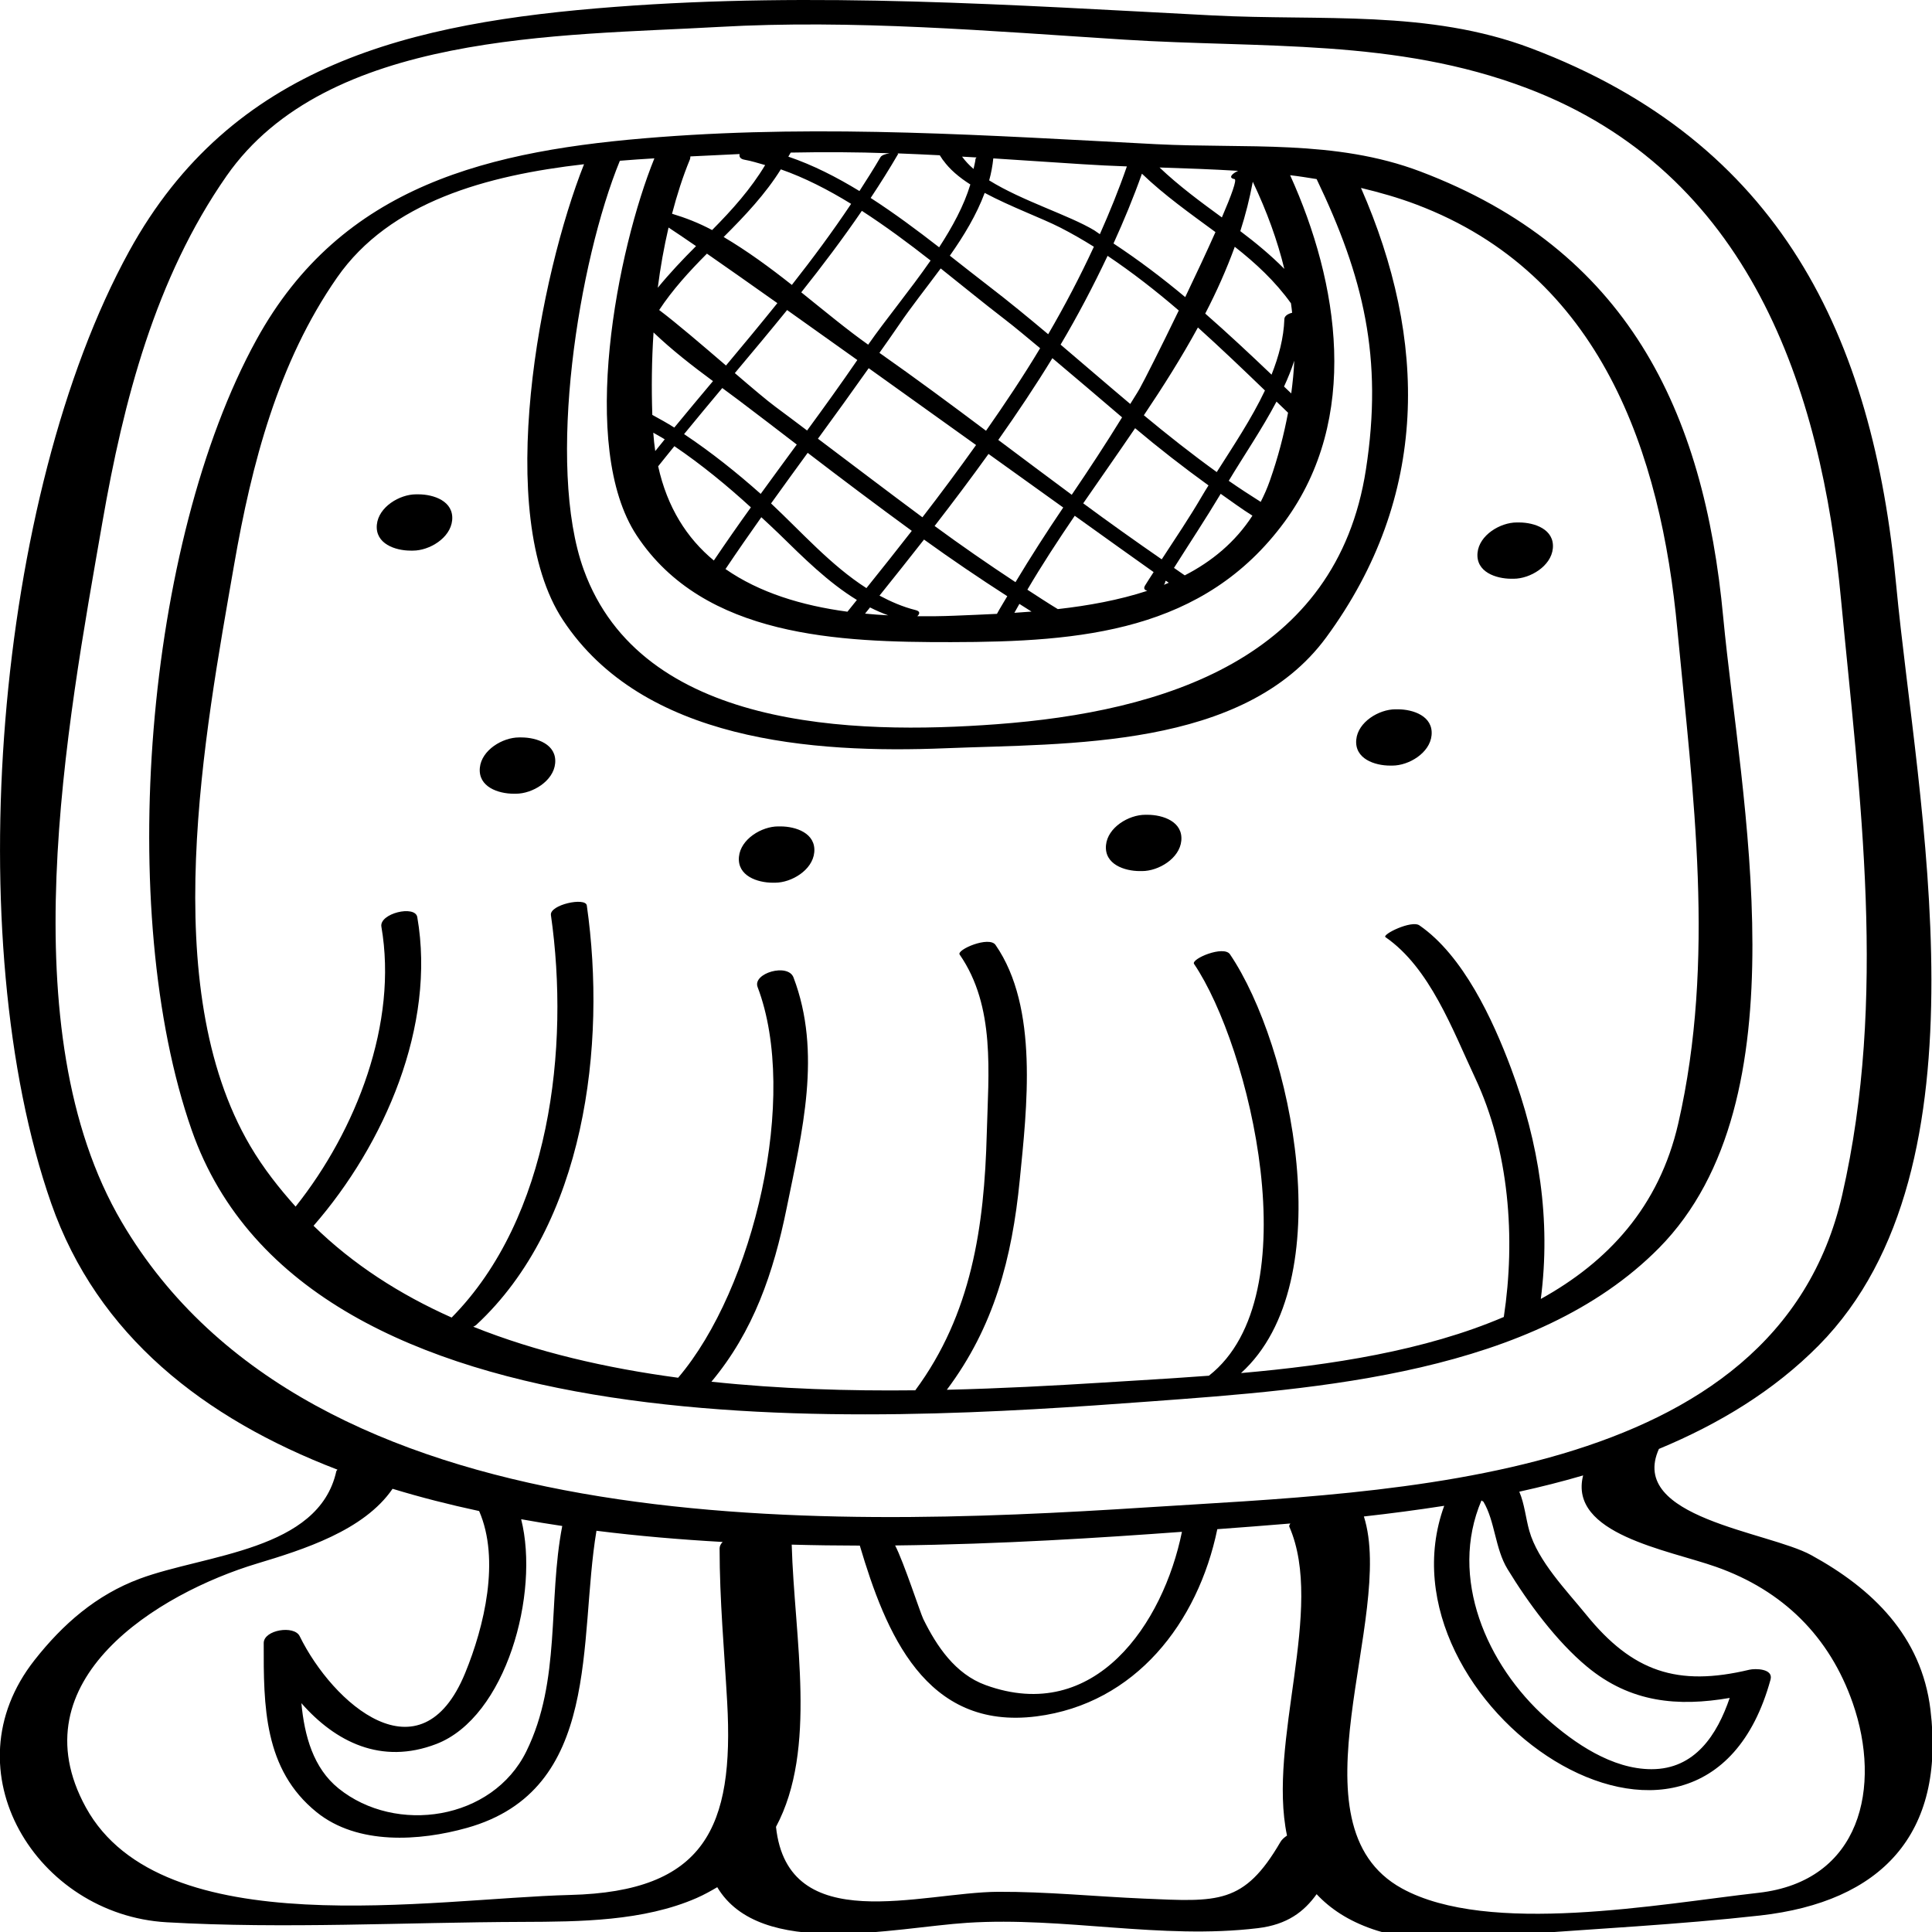 <?xml version="1.0" encoding="utf-8"?>
<!-- Generator: Adobe Illustrator 15.1.0, SVG Export Plug-In . SVG Version: 6.00 Build 0)  -->
<!DOCTYPE svg PUBLIC "-//W3C//DTD SVG 1.1//EN" "http://www.w3.org/Graphics/SVG/1.1/DTD/svg11.dtd">
<svg version="1.1" id="Layer_1" xmlns="http://www.w3.org/2000/svg" xmlns:xlink="http://www.w3.org/1999/xlink" x="0px" y="0px"
	 width="52px" height="52px" viewBox="0 0 52 52" enable-background="new 0 0 52 52" xml:space="preserve">
<g>
	<path d="M51.958,46.015c-0.24-1.979-1.56-3.256-3.211-4.16c-1.157-0.634-4.936-1-4.097-2.857c1.62-0.673,3.099-1.568,4.307-2.792
		c4.743-4.807,2.635-14.601,2.082-20.431C50.412,9.028,47.909,3.834,41.211,1.3c-2.765-1.046-5.653-0.733-8.576-0.885
		c-5.391-0.279-10.685-0.641-16.08-0.23C11.044,0.604,6.241,1.723,3.473,6.768c-3.608,6.575-4.573,18.537-2.095,25.619
		c1.246,3.559,4.112,5.791,7.705,7.169c-0.007,0.015-0.028,0.027-0.031,0.043c-0.474,2.144-3.52,2.234-5.29,2.892
		c-1.171,0.435-2.071,1.223-2.832,2.19c-2.353,2.99,0.073,6.857,3.553,7.057c3.169,0.182,6.413,0,9.592-0.01
		c1.525-0.005,3.247-0.017,4.676-0.643c0.201-0.088,0.379-0.188,0.554-0.291c1.161,1.945,4.772,1.083,6.735,0.958
		c2.602-0.166,5.203,0.458,7.814,0.145c0.795-0.095,1.246-0.445,1.583-0.915c0.364,0.388,0.847,0.715,1.518,0.945
		c1.179,0.404,2.563,0.246,3.779,0.153c2.207-0.169,4.439-0.278,6.639-0.524C50.632,51.189,52.365,49.372,51.958,46.015z
		 M3.279,32.896c-3.041-5.17-1.477-13.358-0.52-18.857c0.565-3.246,1.422-6.554,3.337-9.301c2.707-3.883,8.98-3.771,13.246-4.013
		c3.625-0.206,7.29,0.111,10.905,0.341c3.743,0.238,7.306-0.035,10.845,1.305c5.988,2.266,7.931,8.061,8.462,13.791
		c0.508,5.341,1.244,10.696,0.029,16.001c-1.784,7.795-12.079,7.982-18.713,8.408C22.012,41.143,8.373,41.555,3.279,32.896z
		 M39.874,40.384c0.018,0.012,0.031,0.024,0.052,0.034c0.313,0.523,0.313,1.263,0.648,1.812c0.552,0.907,1.318,1.946,2.14,2.628
		c1.175,0.976,2.454,1.08,3.841,0.842c-0.337,0.988-0.933,1.921-2.108,1.918c-1.058-0.002-2.068-0.694-2.825-1.369
		C40.016,44.818,38.988,42.463,39.874,40.384z M31.812,41.229c-0.5,2.462-2.335,5.2-5.287,4.124
		c-0.812-0.296-1.313-1.042-1.674-1.776c-0.08-0.163-0.523-1.526-0.758-1.981C26.952,41.563,29.627,41.389,31.812,41.229z
		 M15.133,41.072c-0.392,2.025-0.027,4.157-0.967,6.067c-0.912,1.854-3.509,2.242-5.053,0.997c-0.68-0.548-0.918-1.413-1.001-2.295
		c0.914,1.041,2.149,1.668,3.631,1.099c1.88-0.722,2.788-4.054,2.284-6.05C14.394,40.956,14.762,41.018,15.133,41.072z
		 M15.345,51.003c-3.686,0.091-10.987,1.374-13.035-2.358c-1.882-3.433,1.963-5.765,4.609-6.562
		c1.243-0.375,2.877-0.887,3.647-2.012c0.754,0.23,1.534,0.428,2.33,0.599c0.57,1.311,0.138,3.108-0.376,4.36
		c-1.197,2.916-3.564,0.822-4.454-0.992c-0.148-0.303-0.967-0.171-0.968,0.184c-0.004,1.694-0.001,3.403,1.425,4.554
		c1.103,0.89,2.771,0.779,4.044,0.422c3.646-1.023,2.993-5.053,3.487-7.997c1.123,0.141,2.26,0.237,3.396,0.301
		c-0.052,0.055-0.082,0.112-0.082,0.175c0,1.381,0.127,2.755,0.204,4.134C19.761,49.188,18.975,50.913,15.345,51.003z
		 M34.463,49.577c-0.984,1.69-1.683,1.61-3.679,1.524c-1.309-0.056-2.612-0.189-3.922-0.183c-2.063,0.012-5.656,1.237-5.976-1.748
		c1.12-2.094,0.494-5.083,0.423-7.596c0.615,0.017,1.228,0.025,1.833,0.026c0.694,2.336,1.757,4.979,4.757,4.596
		c2.66-0.34,4.345-2.522,4.865-5.038c0.639-0.047,1.295-0.097,1.965-0.153c-0.017,0.03-0.038,0.061-0.027,0.086
		c0.964,2.211-0.594,5.789-0.062,8.314C34.562,49.457,34.5,49.514,34.463,49.577z M47.324,50.946c-2.665,0.3-7.257,1.163-9.59-0.118
		c-3.121-1.714-0.168-7.32-1.025-10.012c0.718-0.08,1.44-0.175,2.162-0.287c-1.937,5.323,6.935,11.421,8.783,4.678
		c0.082-0.299-0.412-0.303-0.57-0.266c-1.937,0.463-3.145,0.054-4.391-1.481c-0.525-0.647-1.301-1.441-1.532-2.26
		c-0.096-0.34-0.128-0.722-0.269-1.051c0.58-0.128,1.153-0.272,1.718-0.438c-0.398,1.578,2.276,2.001,3.578,2.461
		c1.8,0.635,3.056,1.876,3.68,3.669C50.648,48.083,50.096,50.636,47.324,50.946z"/>
	<path d="M44.654,33.588c3.937-3.99,2.187-12.121,1.728-16.96c-0.52-5.6-2.598-9.91-8.157-12.014
		c-2.295-0.868-4.693-0.609-7.119-0.734c-4.475-0.231-8.87-0.532-13.348-0.191C13.183,4.035,9.196,4.964,6.898,9.152
		C3.903,14.61,3.102,24.54,5.16,30.418c3.114,8.896,18.395,7.848,25.782,7.303C35.482,37.387,41.303,36.98,44.654,33.588z
		 M17.613,4.262c-0.993,2.445-2.054,7.759-0.476,10.151c1.812,2.748,5.47,2.874,8.466,2.87c3.502-0.004,6.8-0.28,8.974-3.242
		c2.04-2.78,1.461-6.425,0.147-9.325c0.238,0.027,0.476,0.066,0.713,0.104c1.261,2.629,1.793,4.806,1.327,7.818
		c-0.789,5.104-5.457,6.522-9.943,6.855c-3.857,0.287-9.555,0.137-11.11-4.159c-1.021-2.819-0.134-8.309,0.973-11.007
		C16.997,4.301,17.306,4.28,17.613,4.262z M20.042,4.3c0.185,0.031,0.368,0.093,0.552,0.143c-0.38,0.635-0.885,1.203-1.428,1.749
		C18.808,6,18.448,5.861,18.088,5.753c0.133-0.506,0.289-0.999,0.48-1.46c0.013-0.032,0.009-0.055,0.014-0.083
		c0.459-0.021,0.902-0.042,1.324-0.064C19.893,4.213,19.915,4.278,20.042,4.3z M26.203,4.547c-0.121-0.104-0.223-0.214-0.309-0.331
		c0.13,0.008,0.26,0.014,0.39,0.022c-0.007,0.013-0.025,0.022-0.027,0.037C26.249,4.366,26.22,4.456,26.203,4.547z M25.3,4.188
		c0.028,0.042,0.056,0.084,0.083,0.126c0.001,0.001,0.004,0,0.005,0.002c0.171,0.24,0.424,0.456,0.729,0.649
		c-0.172,0.571-0.481,1.138-0.84,1.691c-0.592-0.46-1.206-0.917-1.843-1.328c0.257-0.387,0.505-0.781,0.74-1.185
		c0.004-0.008-0.016-0.01-0.023-0.015c0.381,0.015,0.762,0.031,1.143,0.051C25.297,4.184,25.299,4.186,25.3,4.188z M34.754,10.589
		c-0.064-0.062-0.13-0.123-0.194-0.185c0.106-0.229,0.199-0.46,0.275-0.695C34.824,9.999,34.793,10.293,34.754,10.589z
		 M34.778,8.418c-0.106,0.025-0.206,0.083-0.209,0.168c-0.017,0.512-0.152,1.01-0.345,1.498c-0.582-0.555-1.173-1.108-1.785-1.644
		c0.305-0.587,0.572-1.186,0.795-1.798c0.563,0.442,1.087,0.928,1.512,1.521C34.758,8.249,34.77,8.333,34.778,8.418z M34.046,10.51
		c-0.362,0.764-0.854,1.497-1.297,2.196c-0.674-0.486-1.324-1-1.962-1.529c0.52-0.774,1.016-1.559,1.455-2.363
		C32.861,9.372,33.463,9.947,34.046,10.51z M32.527,13.065c-0.059,0.094-0.119,0.19-0.173,0.283
		c-0.34,0.584-0.718,1.142-1.086,1.707c-0.711-0.492-1.416-0.993-2.113-1.508c0.462-0.67,0.935-1.342,1.397-2.022
		C31.189,12.062,31.849,12.574,32.527,13.065z M28.846,13.317c-0.659-0.491-1.319-0.98-1.977-1.476
		c0.508-0.72,0.998-1.452,1.456-2.201c0.63,0.528,1.253,1.062,1.876,1.593C29.767,11.939,29.312,12.632,28.846,13.317z
		 M28.617,13.66c-0.447,0.66-0.876,1.329-1.285,2.009c-0.739-0.487-1.466-0.99-2.177-1.512c0.495-0.639,0.98-1.284,1.451-1.939
		C27.313,12.725,27.995,13.213,28.617,13.66z M26.539,11.594c-0.948-0.712-1.901-1.417-2.869-2.097
		c0.173-0.248,0.351-0.493,0.52-0.744c0.333-0.492,0.739-1,1.129-1.528c0.593,0.472,1.161,0.937,1.691,1.344
		c0.338,0.259,0.659,0.534,0.985,0.803C27.54,10.131,27.047,10.867,26.539,11.594z M26.271,11.978
		c-0.469,0.657-0.95,1.306-1.444,1.945c-0.94-0.697-1.873-1.408-2.812-2.115c0.46-0.629,0.916-1.262,1.366-1.898
		C24.336,10.591,25.322,11.297,26.271,11.978z M17.557,11.167c-0.024-0.716-0.017-1.463,0.033-2.219c0.495,0.473,1.045,0.9,1.6,1.31
		c-0.349,0.416-0.697,0.831-1.041,1.25C17.953,11.384,17.755,11.275,17.557,11.167z M19.44,10.444
		c0.145,0.106,0.292,0.214,0.433,0.321c0.527,0.397,1.049,0.799,1.572,1.2c-0.326,0.442-0.648,0.885-0.971,1.328
		c-0.628-0.559-1.329-1.121-2.062-1.609C18.753,11.268,19.096,10.855,19.44,10.444z M21.739,12.188
		c0.927,0.711,1.86,1.412,2.802,2.1c-0.403,0.517-0.81,1.03-1.221,1.541c-0.953-0.609-1.74-1.503-2.567-2.279
		C21.079,13.095,21.408,12.642,21.739,12.188z M21.723,11.587c-0.282-0.211-0.561-0.425-0.846-0.634
		c-0.222-0.163-0.632-0.51-1.099-0.911c0.473-0.563,0.944-1.127,1.407-1.697c0.594,0.421,1.231,0.875,1.89,1.345
		C22.636,10.33,22.182,10.961,21.723,11.587z M19.54,9.838c-0.637-0.547-1.333-1.144-1.798-1.494
		c0.355-0.54,0.805-1.035,1.285-1.517c0.527,0.366,1.173,0.82,1.896,1.332C20.468,8.724,20.006,9.282,19.54,9.838z M17.704,7.745
		c0.07-0.549,0.167-1.093,0.29-1.621c0.186,0.122,0.438,0.292,0.74,0.5C18.37,6.987,18.021,7.358,17.704,7.745z M17.891,11.825
		c-0.085,0.105-0.17,0.21-0.255,0.316c-0.023-0.159-0.042-0.325-0.053-0.495C17.685,11.707,17.79,11.76,17.891,11.825z
		 M17.719,12.545c0.142-0.18,0.288-0.357,0.432-0.536c0.728,0.494,1.417,1.059,2.059,1.647c-0.34,0.472-0.672,0.949-0.997,1.43
		c-0.726-0.601-1.255-1.429-1.499-2.538C17.714,12.547,17.718,12.546,17.719,12.545z M20.491,13.921
		c0.158,0.148,0.322,0.296,0.473,0.444c0.667,0.652,1.325,1.309,2.099,1.783c-0.084,0.105-0.169,0.211-0.254,0.316
		c-1.227-0.164-2.372-0.514-3.282-1.148C19.841,14.848,20.164,14.383,20.491,13.921z M23.417,16.349
		c0.157,0.08,0.32,0.151,0.489,0.213c-0.209-0.011-0.417-0.026-0.623-0.046C23.327,16.46,23.372,16.404,23.417,16.349z
		 M24.645,16.421c-0.349-0.087-0.667-0.227-0.973-0.39c0.402-0.5,0.801-1.003,1.198-1.509c0.732,0.528,1.48,1.035,2.241,1.525
		c-0.092,0.159-0.191,0.313-0.278,0.475c-0.395,0.02-0.779,0.035-1.145,0.05c-0.331,0.014-0.664,0.017-0.999,0.014
		C24.757,16.522,24.773,16.453,24.645,16.421z M27.437,16.254c0.108,0.069,0.217,0.139,0.326,0.207
		c-0.154,0.012-0.308,0.023-0.461,0.033C27.346,16.414,27.392,16.334,27.437,16.254z M28.471,16.394
		c-0.278-0.168-0.548-0.347-0.819-0.522c0.391-0.666,0.824-1.328,1.275-1.99c0.871,0.624,1.607,1.151,2.123,1.516
		c-0.076,0.122-0.158,0.239-0.231,0.362c-0.051,0.086-0.006,0.123,0.061,0.142C30.116,16.152,29.294,16.301,28.471,16.394z
		 M31.363,15.654c0.005-0.008,0.011-0.016,0.016-0.024c0.025,0.019,0.055,0.039,0.078,0.055c-0.044,0.019-0.088,0.039-0.132,0.056
		C31.352,15.708,31.361,15.68,31.363,15.654z M31.888,15.486c-0.098-0.065-0.193-0.135-0.29-0.201
		c0.419-0.664,0.853-1.319,1.257-1.994c0.283,0.197,0.558,0.404,0.854,0.588C33.248,14.591,32.619,15.11,31.888,15.486z
		 M34.179,12.936c-0.071,0.203-0.155,0.392-0.247,0.572c-0.291-0.184-0.579-0.371-0.86-0.567c0.409-0.682,0.894-1.39,1.285-2.132
		c0.104,0.1,0.208,0.2,0.311,0.299C34.557,11.699,34.402,12.302,34.179,12.936z M33.383,6.221c0.14-0.435,0.252-0.878,0.336-1.329
		c0.382,0.804,0.662,1.579,0.849,2.345C34.201,6.867,33.8,6.535,33.383,6.221z M33.228,4.82c0.07,0.012-0.083,0.433-0.341,1.032
		c-0.58-0.423-1.158-0.85-1.678-1.344c0.711,0.022,1.415,0.048,2.115,0.09C33.172,4.666,33.041,4.788,33.228,4.82z M32.714,6.247
		c-0.237,0.532-0.525,1.148-0.814,1.75c-0.622-0.521-1.265-1.005-1.93-1.444c0.279-0.613,0.538-1.237,0.765-1.878
		C31.343,5.259,32.035,5.747,32.714,6.247z M31.727,8.357c-0.487,1.007-0.934,1.892-1.054,2.105c-0.079,0.14-0.17,0.272-0.252,0.411
		c-0.628-0.528-1.248-1.065-1.875-1.597c0.46-0.775,0.878-1.573,1.265-2.39C30.471,7.329,31.11,7.826,31.727,8.357z M28.212,8.996
		c-0.526-0.442-1.058-0.88-1.604-1.299c-0.339-0.261-0.689-0.537-1.043-0.815c0.381-0.54,0.719-1.102,0.938-1.69
		c0.71,0.379,1.532,0.677,2.032,0.932c0.308,0.157,0.609,0.331,0.907,0.517C29.069,7.446,28.658,8.231,28.212,8.996z M25.047,7.012
		c-0.561,0.808-1.199,1.575-1.68,2.265c-0.555-0.392-1.162-0.896-1.801-1.409c0.568-0.713,1.116-1.441,1.631-2.193
		C23.834,6.088,24.452,6.545,25.047,7.012z M21.313,7.669c-0.592-0.469-1.209-0.92-1.836-1.29c0.578-0.575,1.13-1.164,1.539-1.821
		c0.641,0.224,1.274,0.549,1.892,0.929C22.407,6.237,21.871,6.96,21.313,7.669z M30.33,4.479c-0.215,0.622-0.462,1.228-0.727,1.824
		c-0.051-0.031-0.098-0.071-0.148-0.102c-0.678-0.409-1.94-0.791-2.831-1.346c0.054-0.194,0.09-0.392,0.111-0.592
		c0.798,0.051,1.595,0.106,2.388,0.156C29.528,4.446,29.93,4.464,30.33,4.479z M23.945,4.125c-0.105,0.017-0.214,0.05-0.246,0.104
		c-0.181,0.311-0.373,0.612-0.567,0.913c-0.616-0.376-1.252-0.701-1.914-0.926c0.019-0.038,0.046-0.071,0.064-0.109
		C22.168,4.089,23.057,4.093,23.945,4.125z M25.484,37.406c1.272-1.695,1.755-3.544,1.962-5.638c0.192-1.945,0.517-4.65-0.651-6.335
		c-0.173-0.25-1.056,0.129-0.966,0.259c0.969,1.4,0.773,3.19,0.73,4.817c-0.066,2.51-0.41,4.862-1.924,6.911
		c-1.792,0.021-3.651-0.036-5.487-0.231c1.134-1.359,1.671-2.929,2.025-4.674c0.416-2.05,0.954-4.181,0.184-6.207
		c-0.149-0.393-1.108-0.115-0.966,0.259c1.117,2.941-0.096,8.117-2.139,10.515c-1.931-0.258-3.807-0.689-5.514-1.373
		c0.029-0.015,0.058-0.029,0.076-0.045c2.928-2.709,3.518-7.528,2.98-11.293c-0.033-0.231-1.006-0.021-0.966,0.259
		c0.51,3.567-0.016,8.142-2.672,10.832c-1.395-0.622-2.656-1.431-3.717-2.47c1.912-2.194,3.299-5.385,2.792-8.308
		c-0.058-0.333-1.028-0.099-0.966,0.259c0.448,2.587-0.671,5.473-2.309,7.533c-0.447-0.5-0.867-1.031-1.221-1.633
		c-2.524-4.292-1.226-11.088-0.432-15.654c0.469-2.694,1.181-5.44,2.77-7.72c1.421-2.039,4.026-2.75,6.646-3.049
		c-1.179,2.971-2.45,9.413-0.567,12.269c2.147,3.257,6.709,3.596,10.297,3.45c3.281-0.134,8.031,0.034,10.247-2.985
		c2.788-3.799,2.727-8.01,0.935-12.096c0.498,0.12,0.996,0.259,1.492,0.447c4.971,1.88,6.583,6.691,7.024,11.447
		c0.422,4.435,1.032,8.88,0.024,13.283c-0.516,2.253-1.898,3.729-3.7,4.726c0.275-2.132-0.045-4.189-0.803-6.213
		c-0.489-1.304-1.285-3.029-2.465-3.842c-0.214-0.147-1.017,0.247-0.912,0.318c1.197,0.826,1.811,2.508,2.41,3.783
		c0.92,1.954,1.095,4.325,0.774,6.439c-2.123,0.91-4.66,1.298-7.073,1.51c2.716-2.463,1.363-8.816-0.297-11.271
		c-0.17-0.251-1.057,0.125-0.967,0.259c1.495,2.21,3.143,8.938,0.4,11.083c-1.018,0.076-2.002,0.131-2.901,0.188
		C28.357,37.295,26.95,37.371,25.484,37.406z"/>
	<path d="M11.26,13.305c-0.021,0-0.042,0-0.062,0c-0.443,0-1.009,0.339-1.055,0.817c-0.049,0.516,0.499,0.698,0.91,0.698
		c0.021,0,0.042,0,0.062,0c0.443,0,1.009-0.339,1.055-0.817C12.219,13.487,11.671,13.305,11.26,13.305z"/>
	<path d="M40.678,15.577c0.021,0,0.041,0,0.062,0c0.443,0,1.01-0.339,1.055-0.817c0.049-0.516-0.498-0.698-0.91-0.698
		c-0.021,0-0.041,0-0.062,0c-0.443,0-1.01,0.339-1.055,0.817C39.719,15.396,40.266,15.577,40.678,15.577z"/>
	<path d="M14.032,19.848c-0.021,0-0.042,0-0.062,0c-0.443,0-1.009,0.339-1.055,0.817c-0.049,0.516,0.499,0.698,0.91,0.698
		c0.021,0,0.042,0,0.062,0c0.443,0,1.01-0.339,1.055-0.817C14.991,20.03,14.443,19.848,14.032,19.848z"/>
	<path d="M21.006,22.243c-0.021,0-0.042,0-0.062,0c-0.443,0-1.009,0.339-1.055,0.817c-0.049,0.516,0.499,0.698,0.91,0.698
		c0.021,0,0.042,0,0.062,0c0.443,0,1.01-0.339,1.055-0.817C21.965,22.424,21.418,22.243,21.006,22.243z"/>
	<path d="M30.885,21.93c-0.021,0-0.041,0-0.062,0c-0.443,0-1.01,0.339-1.055,0.817c-0.049,0.516,0.498,0.698,0.91,0.698
		c0.021,0,0.041,0,0.062,0c0.443,0,1.01-0.339,1.055-0.817C31.844,22.112,31.297,21.93,30.885,21.93z"/>
	<path d="M37.414,20.606c0.021,0,0.041,0,0.062,0c0.443,0,1.01-0.339,1.055-0.817c0.049-0.516-0.498-0.698-0.91-0.698
		c-0.021,0-0.041,0-0.062,0c-0.443,0-1.01,0.339-1.055,0.817C36.455,20.424,37.002,20.606,37.414,20.606z"/>
</g>
</svg>
